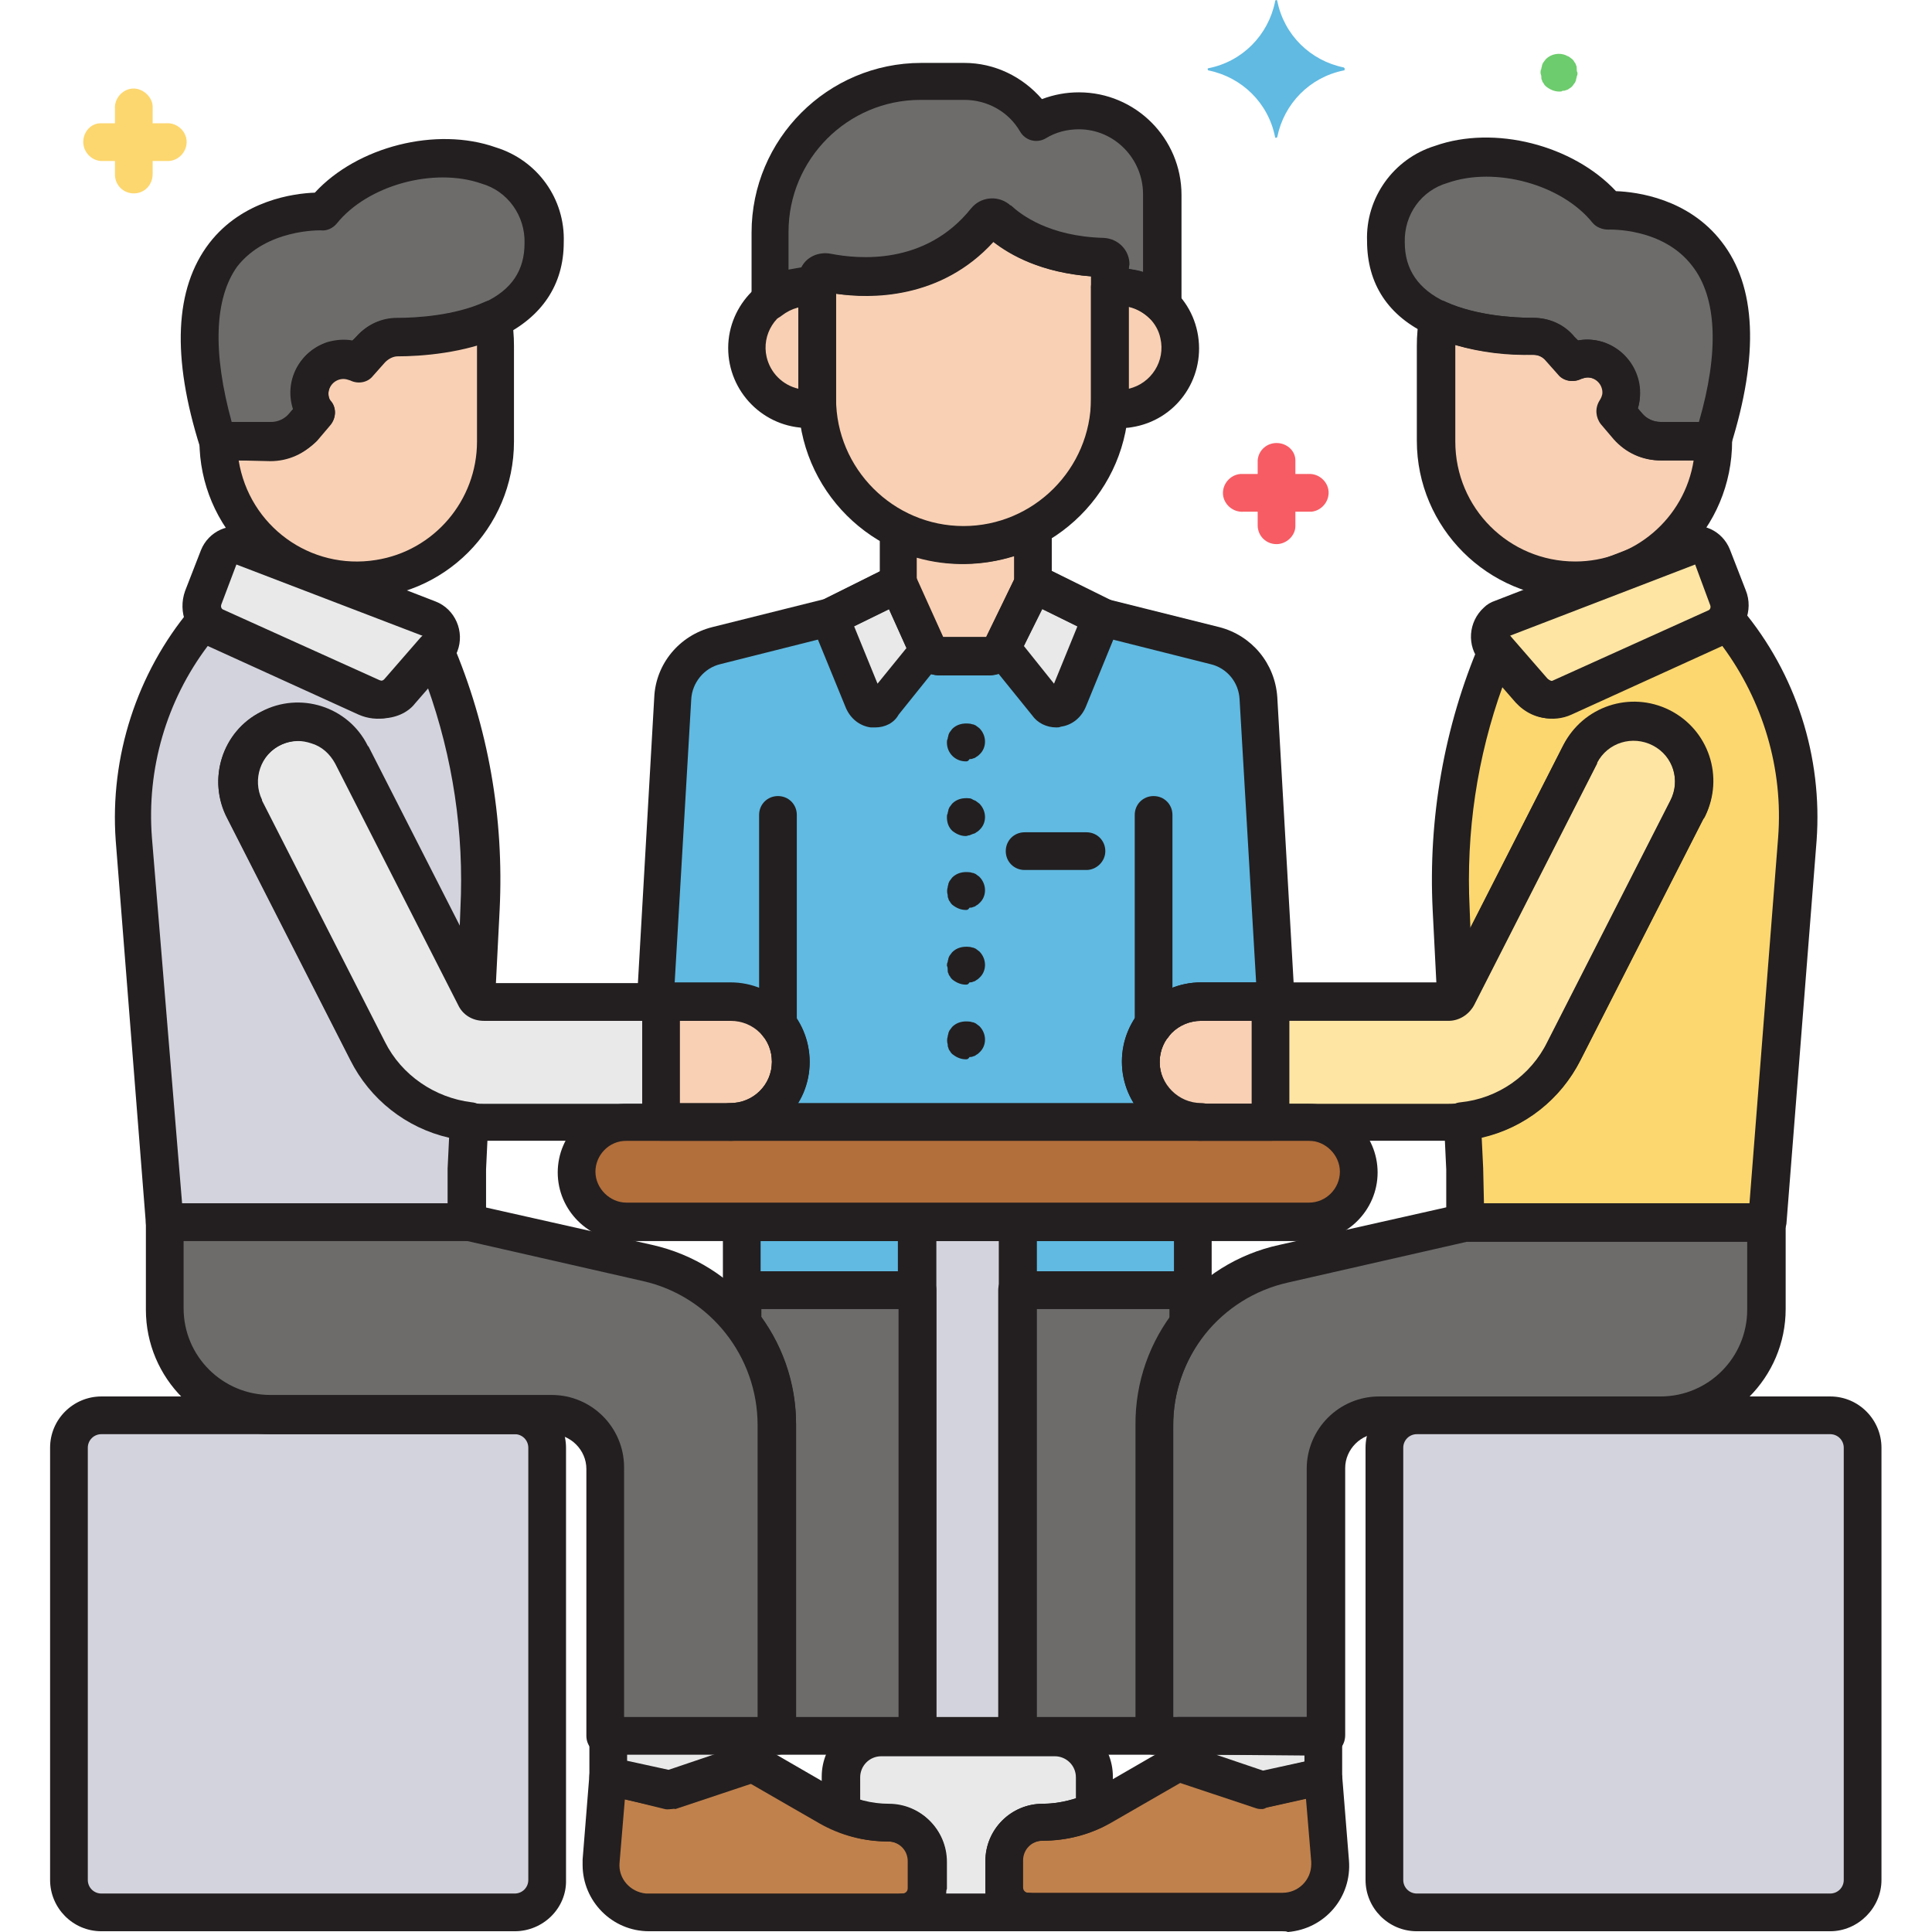<svg height="512px" viewBox="-13 0 512 512.283" width="512px" xmlns="http://www.w3.org/2000/svg"><path d="m100.742 164.082-49.602-19.199c-2.398-1-5.199.199-6.199 2.801l-4.199 10.801c-1.199 3 .199 6.398 3.199 7.797l41.199 18.602c2.801 1.199 6.199.602 8.199-1.801l9.402-10.801c1.801-2.199 1.598-5.398-.602-7.199-.398-.598-.801-.801-1.398-1zm0 0" fill="#e9e9ea"/><path d="m115.141 297.484h65.402c8.797 0 16-7.203 16-16 0-8.801-7.203-16-16-16h-65.402c-1 0-2-.602-2.398-1.402l-32.602-64c-4-7.801-13.598-11-21.398-7-7.801 4-11 13.602-7 21.402l32.598 64c5.801 11.797 17.801 19.199 30.801 19zm0 0" fill="#e9e9ea"/><path d="m41.141 164.684c.602.598 1.199 1.199 2.199 1.598l41.203 18.602c2.797 1.199 6.199.602 8.199-1.801l9.398-10.801c9.199 21.602 13.402 45.203 12.199 68.602l-1.398 23.801c-.199-.199-.199-.199-.199-.402l-32.602-64c-4-7.797-13.598-11-21.398-7-7.801 4-11 13.602-7 21.402l32.598 64c5.203 10.398 15.402 17.398 27 18.598l-.598 12.801v14h-80l-8-101.598c-1.801-21 5-41.801 18.398-57.801zm0 0" fill="#d3d3dd"/><path d="m385.141 164.082 49.602-19.199c2.398-1 5.199.199 6.199 2.801l4.199 10.801c1.199 3-.199 6.398-3.199 7.797l-41.199 18.602c-2.801 1.199-6.199.602-8.199-1.801l-9.402-10.801c-1.801-2.199-1.598-5.398.602-7.199.398-.598.801-.801 1.398-1zm0 0" fill="#ffe5a4"/><path d="m370.742 297.484h-65.402c-8.797 0-16-7.203-16-16 0-8.801 7.203-16 16-16h65.402c1 0 2-.602 2.398-1.402l32.602-64c4-7.801 13.598-10.801 21.598-6.801 7.801 4 10.801 13.402 7 21.203l-32.598 64c-6 11.797-18 19.199-31 19zm0 0" fill="#ffe5a4"/><path d="m444.742 164.684c-.602.598-1.199 1.199-2.199 1.598l-41.203 18.602c-2.797 1.199-6.199.602-8.199-1.801l-9.398-10.801c-9.199 21.602-13.402 45.203-12.199 68.602l1.199 23.602c.199-.203.199-.203.199-.402l32.602-64c4-7.801 13.598-11 21.398-7.199 7.801 3.801 11 13.602 7.199 21.398 0 0 0 .203-.199.203l-32.602 64c-5.199 10.398-15.398 17.398-27 18.598l.602 12.801v14h80l8-101.602c2-20.797-4.801-41.598-18.199-57.598zm0 0" fill="#fcd770"/><path d="m375.34 324.082-48 10.801c-20 4.602-34.398 22.398-34.398 43v82.398h45.398v-70.797c0-7.801 6.402-14.203 14.203-14.203h74.598c15.402 0 28-12.598 28-28v-23.199zm0 0" fill="#6d6c6b"/><path d="m110.543 324.082 48 10.801c20 4.602 34.398 22.398 34.398 43v82.398h-45.602v-70.797c0-7.801-6.398-14.203-14.199-14.203h-74.598c-15.402 0-28-12.598-28-28v-23.199zm0 0" fill="#6d6c6b"/><path d="m323.742 265.684h-18.402c-8.797 0-16 7.199-16 16 0 8.801 7.203 16 16 16h18.402zm0 0" fill="#f9d0b4"/><path d="m162.141 265.684h18.402c8.797 0 16 7.199 16 16 0 8.801-7.203 16-16 16h-18.402zm0 0" fill="#f9d0b4"/><path d="m299.34 467.281-20.398 11.801c-4.801 2.801-10.199 4.199-15.602 4.199-5.598 0-10.199 4.602-10.199 10.203v7.199c0 3.598 2.801 6.398 6.402 6.398h67.398c7 0 12.602-5.598 12.602-12.598 0-.402 0-.602 0-1l-1.801-22.402-16.199 3.602zm0 0" fill="#c1814c"/><path d="m186.543 467.281 20.398 11.801c4.801 2.801 10.199 4.199 15.602 4.199 5.598 0 10.199 4.602 10.199 10.203v7.199c0 3.598-2.801 6.398-6.402 6.398h-67.398c-7 0-12.602-5.598-12.602-12.598 0-.402 0-.602 0-1l1.801-22.402 16.199 3.602zm0 0" fill="#c1814c"/><path d="m299.34 467.281v-7h38.402v10.602l-16.199 3.801zm0 0" fill="#e9e9ea"/><path d="m186.543 467.281v-7h-38.402v10.602l16.199 3.801zm0 0" fill="#e9e9ea"/><path d="m183.543 342.082v9c6 7.801 9.199 17.199 9.199 27v82.402h37.199v-118.402zm0 0" fill="#6d6c6b"/><path d="m301.941 351.484v-9.402h-45.199v118.199h36.199v-82.398c0-9.398 3.199-18.801 9-26.398zm0 0" fill="#6d6c6b"/><path d="m183.543 324.082h46.398v18h-46.398zm0 0" fill="#60bae2"/><path d="m256.742 324.082h46.398v18h-46.398zm0 0" fill="#60bae2"/><path d="m180.543 265.684c8.797 0 16 7.199 16 16 0 8.801-7.203 16-16 16h124.797c-8.797 0-16-7.199-16-16 0-8.801 7.203-16 16-16h19.801l-4.598-80.402c-.402-6.598-5-12.398-11.602-14l-30-7.598-18.199-9-8.402 17.199c-.598 1.199-2 2-3.398 2h-13c-1.398 0-2.801-.801-3.398-2.199l-7.602-17-18.199 9-30.199 7.598c-6.402 1.602-11.203 7.402-11.602 14l-4.602 80.402zm0 0" fill="#60bae2"/><path d="m278.941 163.684-9 22c-.602 1.801-2.602 2.598-4.398 1.801-.602-.203-1-.602-1.402-1l-11.801-14.602 8.402-17.199zm0 0" fill="#e9e9ea"/><path d="m215.941 185.684c.602 1.801 2.602 2.598 4.398 1.801.602-.203 1-.602 1.402-1l11.398-14.203c-.199-.199-.199-.398-.199-.598l-7.602-17-18 9zm0 0" fill="#e9e9ea"/><path d="m152.941 297.484h181c7.398 0 13.199 6 13.199 13.199 0 7.398-6 13.199-13.199 13.199h-181c-7.398 0-13.199-6-13.199-13.199-.199-7.199 5.801-13.199 13.199-13.199zm0 0" fill="#b26e3b"/><path d="m266.34 460.281h-46c-5.797 0-10.598 4.801-10.598 10.602v9.398c4 1.801 8.398 2.801 12.801 2.801 5.598 0 10.199 4.602 10.199 10.199v7.203c0 3.598-2.801 6.398-6.402 6.398h33.203c-3.602 0-6.402-2.801-6.402-6.398v-7.203c0-5.598 4.602-10.199 10.199-10.199 4.801 0 9.402-1 13.801-3.199v-9c-.199-5.801-4.801-10.602-10.801-10.602zm0 0" fill="#e9e9ea"/><path d="m230.141 324.082h26.602v136.199h-26.602zm0 0" fill="#d3d3dd"/><path d="m362.543 375.281h109.598c4.801 0 8.602 3.801 8.602 8.602v114.602c0 4.797-3.801 8.598-8.602 8.598h-109.598c-4.801 0-8.602-3.801-8.602-8.598v-114.602c-.199-4.801 3.801-8.602 8.602-8.602zm0 0" fill="#d3d3dd"/><path d="m13.742 375.281h109.598c4.801 0 8.602 3.801 8.602 8.602v114.602c0 4.797-3.801 8.598-8.602 8.598h-109.598c-4.801 0-8.602-3.801-8.602-8.598v-114.602c0-4.801 3.801-8.602 8.602-8.602zm0 0" fill="#d3d3dd"/><path d="m283.742 76.082c-.801 0-1.801 0-2.602.199 0 .801.199 1.801.199 2.602v26.801 2.598c8.801 1.402 17.203-4.598 18.602-13.398 1.398-8.801-4.602-17.199-13.398-18.602-1-.199-2-.199-2.801-.199zm0 0" fill="#f9d0b4"/><path d="m203.543 105.684v-26.801c0-.801 0-1.801.199-2.602-8.801-1.398-17.199 4.402-18.602 13.203-1.398 8.797 4.402 17.199 13.199 18.598 1.801.402 3.602.402 5.402 0-.199-.598-.199-1.598-.199-2.398zm0 0" fill="#f9d0b4"/><path d="m248.141 58.684c-14.199 17.801-35 15.398-42.199 13.801-1.199-.203-2.199.398-2.398 1.598v.402 31.199c0 21.398 17.398 38.801 38.797 38.801 21.402 0 38.801-17.402 38.801-38.801v-34.602c0-.199 0-.398 0-.598 0-1.203-.801-2-2-2-16.199-.402-24.598-6.801-27.801-10-.797-.801-2.199-.801-3.199.199.199-.199 0-.199 0 0zm0 0" fill="#f9d0b4"/><path d="m242.34 144.484c-6 0-12-1.402-17.398-4.203v14.402l7.602 17c.598 1.398 2 2.199 3.398 2.199h13c1.398 0 2.801-.801 3.398-2l8.402-17.199v-15c-5.602 3.199-12 4.801-18.402 4.801zm0 0" fill="#f9d0b4"/><path d="m368.34 84.684c8.801 4 19.602 4.801 25.402 4.801 2.801 0 5.398 1.199 7 3.199l3 3.598c4.398-2.199 9.801-.398 12 4 1.398 3 1.199 6.402-.602 9.203l3.402 4c2.199 2.398 5.398 4 8.598 4h14c0 20.199-16.398 36.598-36.801 36.797-20.199 0-36.598-16.398-36.797-36.797v-25.801c.199-2.402.398-4.801.797-7zm0 0" fill="#f9d0b4"/><path d="m117.543 84.684c-8.801 4-19.602 4.801-25.402 4.801-2.801 0-5.398 1.199-7 3.199l-3.199 3.398c-4.398-2.199-9.801-.398-12 4-1.398 3-1.199 6.402.602 9.199l-3.402 4c-2.199 2.402-5.398 4-8.598 4h-14c0 20.203 16.398 36.801 36.797 36.801 20.203 0 36.602-16.398 36.801-36.801v-25.598c0-2.402-.199-4.801-.598-7zm0 0" fill="#f9d0b4"/><path d="m201.141 76.082c.801 0 1.602 0 2.402.199v-1.797c0-1.203 1-2 2-2h.398c7 1.398 28 4 42.199-13.801.801-1 2-1 3-.402 0 0 .199 0 .199.203 3.203 3.199 11.801 9.598 27.801 10 1.199 0 2 1 2 2v.598 5.199c5-.797 10 .801 13.801 4.402v-29.199c0-12.203-10-22.203-22.199-22.203-4 0-8 1-11.402 3.203-4-6.801-11.199-10.801-19-10.801h-11.398c-22 0-40 18-40 40v18c2.801-2.402 6.398-3.602 10.199-3.602zm0 0" fill="#6d6c6b"/><path d="m413.34 56.082s48-2.598 28 61h-14c-3.398 0-6.398-1.398-8.598-4l-3.402-4c2.801-4 1.801-9.598-2.199-12.398-2.598-1.801-6.199-2.199-9.199-.602l-3.199-3.598c-1.801-2-4.402-3.203-7-3.203-8.602.203-17.199-1.398-25.199-4.797-7.602-3.602-13.801-9.801-13.801-20.402-.199-28.199 42.398-28 58.598-8zm0 0" fill="#6d6c6b"/><path d="m72.543 56.082s-48-2.598-28 61h14c3.398 0 6.398-1.398 8.598-4l3.402-4c-2.801-4-1.801-9.598 2.199-12.398 2.598-1.801 6.199-2.199 9.199-.602l3-3.598c1.801-2 4.398-3.203 7-3.203 8.602.203 17.199-1.398 25.199-4.797 7.602-3.602 13.801-9.801 13.801-20.402.398-28.199-42.199-28-58.398-8zm0 0" fill="#6d6c6b"/><path d="m333.941 135.684h-17.398c-2.801.199-5.203-2-5.402-4.602-.199-2.801 2-5.199 4.602-5.398h.598 17.402c2.801-.199 5.199 2 5.398 4.598.199 2.801-2 5.203-4.598 5.402-.203 0-.402 0-.602 0zm0 0" fill="#f75c64"/><path d="m325.34 144.281c-2.797 0-5-2.199-5-5v-17.199c.203-2.801 2.602-4.801 5.402-4.598 2.598.199 4.598 2.199 4.598 4.598v17.402c0 2.598-2.398 4.797-5 4.797zm0 0" fill="#f75c64"/><path d="m30.941 42.684h-17.398c-2.602-.199-4.801-2.602-4.602-5.402.199-2.598 2.199-4.598 4.602-4.598h17.398c2.801-.199 5.199 2 5.398 4.598.203 2.801-2 5.203-4.598 5.402-.402 0-.602 0-.801 0zm0 0" fill="#fcd770"/><path d="m22.34 51.281c-2.797 0-5-2.199-5-5v-17.398c-.199-2.801 2-5.199 4.602-5.398 2.602-.203 5.199 2 5.398 4.598v.602 17.398c0 3-2.199 5.199-5 5.199zm0 0" fill="#fcd770"/><path d="m400.34 24.281c-1.398 0-2.598-.598-3.598-1.398-.199-.199-.402-.398-.602-.801-.199-.199-.398-.598-.398-.801-.199-.199-.199-.598-.199-1 0-.398-.203-.598-.203-1 0-.398 0-.598.203-1 0-.398.199-.598.199-1 .199-.398.199-.598.398-.797.199-.203.402-.602.602-.801 1.398-1.402 3.598-1.801 5.398-1 .199.199.602.199.801.398.199.199.602.402.801.602.199.199.398.398.598.801.203.199.402.598.402.797.199.203.199.602.199 1 0 .402 0 .602.199 1 0 .402 0 .602-.199 1 0 .402-.199.602-.199 1-.199.402-.199.602-.402.801-.199.199-.398.602-.598.801-.199.199-.402.398-.801.602-.199.199-.602.398-.801.398-.398.199-.598.199-1 .199-.199.199-.398.199-.801.199zm0 0" fill="#6dcc6d"/><path d="m343.141 17.883c-8.801-1.801-15.801-8.602-17.598-17.602 0-.199-.203-.398-.402-.199-.199 0-.199.199-.199.402-1.801 8.797-8.602 15.797-17.602 17.598-.199 0-.398.199-.199.402 0 .199.199.199.199.199 8.801 1.801 15.801 8.598 17.602 17.598 0 .203.199.402.398.203.203 0 .203-.203.203-.203 1.797-8.797 8.598-15.797 17.598-17.598.199 0 .402-.199.199-.402.203-.199 0-.199-.199-.398zm0 0" fill="#60bae2"/><g fill="#231f20"><path d="m283.742 113.484c-1.199 0-2.199-.203-3.402-.203-2.598-.398-4.398-2.598-4.199-5.199 0-.801 0-1.598 0-2.199v-27c0-.801 0-1.602 0-2.199-.199-2.602 1.602-4.801 4.199-5.199 11.602-1.801 22.402 6 24.203 17.598 1.797 11.602-6 22.402-17.602 24.199-1 .203-2.199.203-3.199.203zm2.398-32.203v21.801c6-1.398 9.801-7.398 8.402-13.398-.801-4-4.203-7.402-8.402-8.402zm0 0"/><path d="m201.141 113.484c-11.801 0-21.199-9.602-21.199-21.203 0-11.598 9.602-21.199 21.199-21.199 1 0 2.199 0 3.199.199 2.602.402 4.402 2.602 4.203 5.203v2.199 26.801 2.199c.199 2.598-1.602 4.801-4.203 5.199-1 .602-2.199.602-3.199.602zm-2.598-32.203c-6 1.402-9.801 7.402-8.402 13.402 1 4.199 4.199 7.398 8.402 8.398zm0 0"/><path d="m242.34 149.484c-24.199 0-43.797-19.602-43.797-43.801v-31.199c0-4 3.199-7 7-7 .398 0 1 0 1.398.199 7.199 1.398 25 3.199 37.199-12 2.402-3 6.801-3.602 10-1.199.199.199.402.398.602.398 2.598 2.398 10 8.199 24.598 8.602 3.801.199 6.801 3.199 6.801 7v35.398c0 24-19.598 43.602-43.801 43.602zm-33.797-71.602v27.801c0 18.598 15.199 33.801 33.797 33.801 18.602 0 33.801-15.203 33.801-33.801v-32.402c-13.199-1-21.398-5.598-26-9.199-13.801 15.199-32.398 15-41.598 13.801zm0 0"/><path d="m294.941 85.684c-1.199 0-2.602-.602-3.398-1.402-2.602-2.398-6-3.598-9.402-3-2.801.402-5.199-1.398-5.801-4.199 0-.199 0-.598 0-.801v-3c-13.199-1-21.398-5.598-26-9.199-14 15.402-32.797 15.199-41.797 13.801-.801 2.398-3 3.801-5.602 3.398-3.199-.398-6.199.402-8.801 2.402-2.199 1.801-5.398 1.398-7-.801-.801-.801-1-2-1-3.199v-18c0-24.801 20.199-45 45-45h11.402c8 0 15.398 3.598 20.598 9.598 3.199-1.199 6.402-1.797 9.801-1.797 15 0 27.199 12.199 27.199 27.199v29.199c-.199 2.602-2.398 4.801-5.199 4.801zm-8.801-14.402c1.199.203 2.602.402 3.801.801v-20.598c0-9.402-7.602-17.203-17-17.203-3.199 0-6.199.801-8.801 2.402-2.398 1.398-5.398.598-6.801-1.801-3-5.199-8.598-8.398-14.797-8.398h-11.602c-19.398 0-35 15.797-35 35v10c1.199-.203 2.199-.402 3.398-.602 1.402-2.801 4.602-4.199 7.801-3.602 7.199 1.402 25 3.203 37.199-12 2.402-3 6.801-3.598 10-1.199.203.199.402.402.602.402 2.602 2.398 10 8.199 24.602 8.598 3.797.199 6.797 3.199 6.797 7zm0 0"/><path d="m242.941 201.883c-2.801 0-5-2.199-5-5 0-.398 0-.602.199-1 0-.398.199-.602.199-1 .203-.398.203-.602.402-.801.199-.199.398-.598.598-.801 1.203-1.199 2.801-1.598 4.602-1.398.398 0 .602.199 1 .199.398.199.602.199.801.402.199.199.598.398.801.598 2 2 2 5.199 0 7-.203.199-.402.402-.801.602-.199.199-.602.398-.801.398-.398.199-.602.199-1 .199-.398.602-.602.602-1 .602zm0 0"/><path d="m242.941 221.684c-1.398 0-2.602-.602-3.602-1.402-1-1-1.398-2.199-1.398-3.598 0-.402 0-.602.199-1 0-.402.199-.602.199-1 .203-.402.203-.602.402-.801.199-.199.398-.602.598-.801 1.203-1.199 2.801-1.598 4.602-1.398.398 0 .602.199 1 .398.398.199.602.199.801.402.199.199.598.398.801.598 2 2 2 5.199 0 7-.203.199-.402.402-.801.602-.199.199-.602.398-.801.398-.398.199-.602.199-1 .402-.398 0-.602.199-1 .199zm0 0"/><path d="m242.941 241.281c-1.398 0-2.602-.598-3.602-1.398-.199-.199-.398-.398-.598-.801-.199-.199-.402-.598-.402-.801-.199-.398-.199-.598-.199-1-.199-.598-.199-1.398 0-2 0-.398.199-.598.199-1 .203-.398.203-.598.402-.797.199-.203.398-.602.598-.801 1.203-1.199 2.801-1.602 4.602-1.402.398 0 .602.203 1 .203.398.199.602.199.801.398.199.199.598.398.801.602 2 2 2 5.199 0 7-.203.199-.402.398-.801.598-.199.199-.602.402-.801.402-.398.199-.602.199-1 .199-.398.598-.602.598-1 .598zm0 0"/><path d="m242.941 261.082c-1.398 0-2.602-.598-3.602-1.398-.199-.199-.398-.402-.598-.801-.199-.199-.402-.602-.402-.801-.199-.199-.199-.598-.199-1 0-.398 0-.598-.199-1 0-.398 0-.598.199-1 0-.398.199-.598.199-1 .203-.398.203-.598.402-.801.199-.199.398-.598.598-.797 1.203-1.203 2.801-1.602 4.602-1.402.398 0 .602.199 1 .199.398.203.602.203.801.402.199.199.598.398.801.598 2 2 2 5.203 0 7-.203.203-.402.402-.801.602-.199.199-.602.398-.801.398-.398.203-.602.203-1 .203-.398.598-.602.598-1 .598zm0 0"/><path d="m242.941 280.883c-1.398 0-2.602-.602-3.602-1.398-.199-.203-.398-.402-.598-.801-.199-.199-.402-.602-.402-.801-.199-.398-.199-.602-.199-1-.199-.602-.199-1.398 0-2 0-.398.199-.602.199-1 .203-.398.203-.602.402-.801.199-.199.398-.598.598-.801 1.203-1.199 2.801-1.598 4.602-1.398.398 0 .602.199 1 .199.398.199.602.199.801.402.199.199.598.398.801.598 2 2 2 5.199 0 7-.203.199-.402.402-.801.602-.199.199-.602.398-.801.398-.398.199-.602.199-1 .199-.398.602-.602.602-1 .602zm0 0"/><path d="m292.742 276.883c-2.801 0-5-2.199-5-5v-55.801c0-2.801 2.199-5 5-5 2.801 0 5 2.199 5 5v55.801c0 2.801-2.199 5-5 5zm0 0"/><path d="m193.141 276.684c-2.801 0-5-2.199-5-5v-55.602c0-2.801 2.199-5 5-5s5 2.199 5 5v55.602c0 2.801-2.199 5-5 5zm0 0"/><path d="m249.141 179.082h-13c-3.398 0-6.598-2-8-5.199l-7.598-17c-.203-.602-.402-1.398-.402-2v-14.398c0-2.801 2.199-5 5-5 .801 0 1.602.199 2.199.598 4.602 2.402 9.801 3.602 15 3.602 5.602 0 11.203-1.402 16-4 2.402-1.402 5.402-.402 6.801 2 .402.801.602 1.598.602 2.398v15c0 .801-.199 1.602-.402 2.199l-8.398 16.801c-1.398 3-4.398 5-7.801 5zm-12.199-10h11.398l7.402-15.398v-6.199c-8.402 2.598-17.402 2.797-25.801.398v6zm0 0"/><path d="m266.941 192.883c-2.602 0-5-1.199-6.398-3.199l-11.801-14.602c-1.199-1.598-1.402-3.598-.602-5.398l8.402-17.199c1.199-2.402 4.199-3.602 6.598-2.402l18.199 9c2.402 1.199 3.402 4 2.402 6.402l-9 22c-1.199 2.797-3.602 4.797-6.602 5.199-.398.199-.801.199-1.199.199zm-8.602-21.602 8 10 6.203-15.199-9.402-4.598zm0 0"/><path d="m218.941 192.883c-.398 0-.801 0-1.199 0-3-.398-5.402-2.398-6.602-5.199l-9-22c-1-2.402 0-5.199 2.402-6.402l18.199-9c2.398-1.199 5.398-.199 6.598 2.203v.199l7.602 17c1.199 1.801 1 4-.398 5.598l-11.402 14.203c-1.199 2.199-3.598 3.398-6.199 3.398zm-5.602-26.801 6.203 15.199 7.797-9.598-4.598-10.199zm0 0"/><path d="m274.941 230.684h-16.398c-2.801 0-5-2.199-5-5 0-2.801 2.199-5 5-5h16.398c2.801 0 5 2.199 5 5 0 2.801-2.398 5-5 5zm0 0"/><path d="m397.941 190.484c-3.602 0-6.801-1.602-9.199-4.203l-9.402-10.797c-3.598-4.203-3.199-10.602 1-14.402.801-.801 1.801-1.398 3-1.801l49.602-19.199c5-2 10.602.602 12.602 5.602l4.199 10.801c2.199 5.398-.402 11.598-5.801 14.199l-41.199 18.598c-1.402.801-3.199 1.203-4.801 1.203zm38.398-40.801-49.398 19s0 0-.199.199l9.398 11c.602.602 1.602 1 2.402.602l41.199-18.602c.598-.199.801-.801.598-1.398zm-51.199 14.398"/><path d="m404.34 158.684c-23 0-41.797-18.801-41.797-41.801v-25.199c0-2.602.199-5.402.797-8 .602-2.801 3.203-4.402 5.801-4 .402 0 .801.199 1.199.398 8 3.602 18 4.199 23.203 4.199 4.199 0 8.199 1.801 10.797 5l1 1c7.602-1.398 14.801 3.801 16.203 11.402.398 2.199.199 4.598-.402 6.598l1.199 1.402c1.203 1.398 3 2.199 4.801 2.199h14c2.801 0 5 2.199 5 5 0 23.199-18.598 41.801-41.801 41.801zm-31.598-67.199v25.598c0 17.602 14.199 31.801 31.801 31.801 15.598 0 29-11.398 31.398-26.801h-8.602c-4.797 0-9.199-2-12.398-5.598l-3.398-4c-1.402-1.801-1.602-4.203-.402-6.203.402-.598.801-1.398.801-2.199 0-2.199-1.801-4-4-4-.602 0-1.199.199-1.801.402-2 1-4.598.598-6-1.203l-3.199-3.598c-.801-1-2-1.602-3.398-1.602-7 .199-14-.598-20.801-2.598zm0 0"/><path d="m441.141 122.082h-14c-4.801 0-9.199-2-12.398-5.598l-3.402-4c-1.398-1.801-1.598-4.203-.398-6.203.398-.598.801-1.398.801-2.199 0-2.199-1.801-4-4-4-.602 0-1.199.199-1.801.402-2 1-4.602.598-6-1.203l-3.199-3.598c-.801-1-2-1.602-3.402-1.602-6 0-17.797-.598-27.398-5.199-11-5-16.602-13.602-16.602-25-.398-11.398 7-21.801 18-25.199 15.801-5.602 36.602-.199 48 12 5.602.199 19.203 2 28 13.398 9.203 11.801 10 30 2.402 54.199-.402 2.402-2.402 3.801-4.602 3.801zm-20-13.801 1.199 1.402c1.203 1.398 3 2.199 4.801 2.199h10.199c5.402-18.602 4.801-33-1.797-41.398-7.801-10.203-22-9.602-22.203-9.602-1.598 0-3.199-.602-4.199-1.801-8.199-10.199-25.801-15-38.398-10.598-7 2-11.602 8.398-11.402 15.797 0 7.203 3.602 12.402 10.801 15.801 8 3.602 18 4.199 23.199 4.199 4.203 0 8.203 1.801 10.801 5l1 1c7.602-1.398 14.801 3.801 16.199 11.402.602 2.199.402 4.598-.199 6.598zm0 0"/><path d="m370.742 302.484h-65.402c-11.598 0-21-9.402-21-21 0-11.602 9.402-21 21-21h64l32-62.801c5.203-10.402 17.801-14.602 28.203-9.402 10.398 5.203 14.598 17.801 9.398 28.203 0 0 0 .199-.199.199l-32.602 64c-6.801 13.598-20.398 22-35.398 21.801zm-65.402-31.801c-6 0-11 4.801-11 11 0 6 4.801 11 11 11h65.402c11.199 0 21.398-6.199 26.398-16.199l32.602-64c2.801-5.402.801-12-4.602-14.801-5.398-2.801-12-.801-14.801 4.598v.203l-32.598 64c-1.402 2.598-4 4.199-6.801 4.199zm0 0"/><path d="m323.742 302.484h-18.402c-11.598 0-21-9.402-21-21 0-11.602 9.402-21 21-21h18.402c2.801 0 5 2.199 5 5v32c0 2.797-2.199 5-5 5zm-18.402-31.801c-6 0-11 4.801-11 11 0 6 4.801 11 11 11h13.402v-22zm0 0"/><path d="m455.34 329.082h-80c-2.797 0-5-2.199-5-5v-14l-.598-12.598c-.199-2.602 1.801-5 4.398-5.203 9.801-1 18.602-7 23-16l32.602-64c2.801-5.398.801-12-4.602-14.797-5.398-2.801-12-.801-14.801 4.598v.199l-32.598 64c-.199.402-.402.801-.801 1.203-1.602 2.199-4.801 2.598-7 1-1.199-.801-1.801-2.203-2-3.602l-1.199-23.602c-1.199-24.199 3-48.598 12.598-71 1-2.598 4-3.797 6.602-2.598.602.199 1.398.801 1.801 1.398l9.398 10.801c.602.602 1.602 1 2.402.602l41.199-18.602c.199 0 .199-.199.398-.398 1-1.203 2.402-1.801 3.801-1.801 1.398 0 2.801.598 3.801 1.801 14.398 17.199 21.398 39.199 19.801 61.398l-8 101.602c-.402 2.598-2.602 4.598-5.203 4.598zm-75-10h70.402l7.598-97c1.402-18.199-4-36.199-14.797-50.801l-40 18.203c-4.801 2.199-10.602 1-14.203-3l-4-4.602c-6.797 18.801-9.797 38.801-8.797 59l.199 5.199 24.398-48c5.199-10.398 17.801-14.598 28.199-9.398 10.402 5.199 14.602 17.801 9.402 28.199 0 0 0 .199-.199.199l-32.602 64c-5.199 10.402-14.801 18-26.199 20.602l.398 8.199v.199zm0 0"/><path d="m338.543 465.281h-45.602c-2.801 0-5-2.199-5-5v-82.398c-.199-23 15.801-43 38.199-47.801l48-10.801c.402 0 .801-.199 1.199-.199h80c2.801 0 5 2.199 5 5v23c0 18.199-14.797 33-33 33h-74.598c-5 0-9.199 4.199-9.199 9.199v70.801c0 3-2.203 5.199-5 5.199zm-40.602-10h35.398v-65.797c0-10.602 8.602-19.203 19.203-19.203h74.598c12.801 0 23-10.398 23-23v-18h-74.398l-47.402 10.801c-17.797 4-30.598 19.801-30.398 38.199zm0 0"/><path d="m326.941 512.082h-67.398c-6.402 0-11.402-5.199-11.402-11.398v-7.199c0-8.402 6.801-15.203 15.199-15.203 4.602 0 9.203-1.199 13.203-3.398l20.398-11.801c1.199-.801 2.801-.801 4-.398l20.801 7 14.801-3.402c2.598-.598 5.398 1 6 3.801 0 .199 0 .402.199.801l1.801 22.398c.797 9.801-6.402 18.203-16.203 19-.398-.199-.797-.199-1.398-.199zm-27-39.398-18.398 10.598c-5.602 3.203-11.801 4.801-18.203 4.801-3 0-5.199 2.402-5.199 5.199v7.203c0 .797.602 1.398 1.402 1.398h67.398c4.199 0 7.602-3.398 7.602-7.602 0-.199 0-.398 0-.598l-1.402-16.801-10.598 2.398c-.801.203-1.801.203-2.602-.199zm0 0"/><path d="m321.543 479.684c-.602 0-1 0-1.602-.199l-22.199-7.402c-2-.598-3.402-2.598-3.402-4.801v-7c0-2.797 2.203-5 5-5h38.402c2.801 0 5 2.203 5 5v10.602c0 2.398-1.602 4.398-3.801 4.801l-16.199 3.598c-.402.203-.801.402-1.199.402zm-12.203-14.402 12.402 4.203 11-2.402v-1.598zm0 0"/><path d="m87.941 190.484c-1.801 0-3.398-.402-5-1l-41.199-18.602c-5.402-2.398-7.801-8.602-5.801-14.199l4.199-10.801c2-5 7.602-7.602 12.602-5.602l49.598 19.203c5.203 2 7.801 8 5.801 13.199-.398 1-1 2.199-1.801 3l-9.398 10.801c-2 2.598-5.398 4-9 4zm-38.398-40.801-4 10.598c-.203.602 0 1.203.598 1.402l41.199 18.598c.801.402 1.801.203 2.402-.598l9.398-10.801v-.199zm0 0"/><path d="m81.543 158.684c-23 0-41.801-18.801-41.801-41.801 0-2.801 2.199-5 5-5h14c1.801 0 3.598-.801 4.801-2.199l1.199-1.402c-2.402-7.398 1.598-15.199 9-17.598 2.199-.602 4.398-.801 6.598-.402l1-1c2.801-3.199 6.602-5 10.801-5 5.199 0 15.199-.598 23.199-4.199 2.602-1.199 5.402 0 6.602 2.402.199.398.199.797.398 1.199.602 2.598.801 5.398.801 8v25.398c0 23-18.598 41.602-41.598 41.602zm-31.402-36.602c2.801 17.402 19 29.199 36.402 26.402 15.398-2.402 26.797-15.801 26.797-31.402v-25.598c-6.797 1.797-14 2.797-21 2.797-1.199 0-2.398.602-3.398 1.602l-3.199 3.602c-1.402 1.797-4 2.199-6 1.199-.602-.199-1.199-.402-1.801-.402-2.199 0-4 1.801-4 4 0 .801.199 1.602.801 2.203 1.398 1.797 1.199 4.398-.402 6.199l-3.398 4c-3.199 3.598-7.602 5.598-12.398 5.598zm0 0"/><path d="m58.742 122.082h-14c-2.199 0-4.199-1.398-4.801-3.398-7.602-24-6.801-42.199 2.398-54.199 8.801-11.402 22.402-13.203 28-13.402 11.203-12.199 32.203-17.598 48-12 11 3.402 18.402 13.602 18 25.199 0 11.203-5.797 19.801-16.598 25-9.602 4.402-21.402 5.203-27.402 5.203-1.199 0-2.398.598-3.398 1.598l-3.199 3.602c-1.402 1.801-4 2.199-6 1.199-.602-.199-1.199-.398-1.801-.398-2.199 0-4 1.797-4 4 0 .797.199 1.598.801 2.199 1.398 1.801 1.199 4.398-.402 6.199l-3.398 4c-3 3-7.602 5.199-12.199 5.199zm-10.402-10h10.203c1.797 0 3.598-.801 4.797-2.199l1.203-1.398c-2.402-7.402 1.598-15.203 9-17.602 2.199-.602 4.398-.801 6.598-.398l1-1c2.801-3.203 6.602-5 10.801-5 5.199 0 15.199-.602 23.199-4.203 7.402-3.398 10.801-8.598 10.801-15.797.199-7.203-4.398-13.801-11.398-15.801-12.602-4.402-30.203.398-38.402 10.598-1 1.203-2.598 2-4.199 1.801-.199 0-14.398-.398-22.199 9.602-6 8.398-6.602 22.598-1.402 41.398zm0 0"/><path d="m180.543 302.484h-65.402c-15 0-28.598-8.402-35.398-21.602l-32.602-64c-5.398-10.199-1.398-23 9-28.199 10.199-5.402 23-1.402 28.199 9 0 0 0 .199.203.199l32 62.801h64c11.598 0 21 9.398 21 21 0 11.598-9.402 20.801-21 20.801zm-114.602-106c-6 0-11 5-11 11 0 1.797.398 3.398 1.199 5l32.602 64c5 10 15.199 16.199 26.398 16.199h65.402c6 0 11-4.801 11-11 0-6.199-4.801-11-11-11h-65.402c-3 0-5.598-1.602-6.801-4.199l-32.598-64c-1.402-2.602-3.602-4.602-6.402-5.402-1.199-.398-2.398-.598-3.398-.598zm0 0"/><path d="m180.543 302.484h-18.402c-2.801 0-5-2.203-5-5v-32c0-2.801 2.199-5 5-5h18.402c11.598 0 21 9.398 21 21 0 11.598-9.402 21-21 21zm-13.402-10h13.402c6 0 11-4.801 11-11 0-6.203-4.801-11-11-11h-13.402zm0 0"/><path d="m110.543 329.082h-80c-2.602 0-4.801-2-5-4.598l-8-101.602c-1.602-22.199 5.598-44.398 19.797-61.398 1-1.203 2.402-1.801 3.801-1.801 1.402 0 2.801.598 3.801 1.801.199.199.199.199.398.398l41.203 18.602c.797.398 1.797.199 2.398-.602l9.398-10.801c1.801-2 5-2.398 7-.598.602.398 1 1.199 1.402 1.797 9.598 22.402 13.801 46.602 12.598 71l-1.199 23.602c-.199 2.801-2.598 4.801-5.199 4.801-1.398 0-2.801-.801-3.602-2-.199-.402-.598-.801-.797-1.199l-32.602-64c-2.602-5.402-9.199-7.602-14.602-5-5.398 2.598-7.598 9.199-5 14.598v.199l32.602 64c4.398 8.801 13.199 14.801 23 16 2.602.203 4.602 2.602 4.398 5.203l-.598 12.598v14c-.199 2.801-2.402 5-5.199 5zm-75.402-10h70.402v-9-.199l.398-8.199c-11.398-2.602-21-10.199-26.199-20.602l-32.602-64c-5.398-10.199-1.398-23 8.801-28.199 10.199-5.199 23-1.398 28.199 8.801 0 .199.199.199.199.398l24.402 48 .199-5.199c1-20-2-40-8.801-59l-4 4.602c-3.598 4-9.199 5.199-14.199 3l-40-18.203c-11 14.602-16.199 32.602-14.801 50.801zm0 0"/><path d="m192.941 465.281h-45.602c-2.797 0-5-2.199-5-5v-70.797c0-5-4.199-9.203-9.199-9.203h-74.598c-18.203 0-33-14.797-33-33v-23.199c0-2.801 2.199-5 5-5h80c.398 0 .797 0 1.199.199l48 10.801c22.398 5 38.398 25 38.199 47.801v82.398c0 2.801-2.398 5-5 5zm-40.602-10h35.402v-77.398c0-18.199-12.602-34.199-30.402-38.199l-47.398-10.801h-74.398v18c0 12.801 10.398 23 23 23h74.598c10.602 0 19.199 8.602 19.199 19.199zm0 0"/><path d="m226.34 512.082h-67.398c-9.801 0-17.602-8-17.602-17.598 0-.402 0-1 0-1.402l1.801-22.398c.199-2.801 2.602-4.801 5.402-4.602.199 0 .398 0 .797.199l14.801 3.402 20.801-7c1.398-.402 2.801-.402 4 .398l20.398 11.801c4 2.199 8.602 3.398 13.203 3.398 8.398 0 15.199 6.801 15.199 15.203v7.199c0 6.199-5 11.398-11.402 11.398zm-73.797-35-1.402 16.801c-.398 4.199 2.801 7.801 7 8.199h.602 67.398c.801 0 1.402-.598 1.402-1.398v-7.199c0-3-2.402-5.203-5.203-5.203-6.398 0-12.598-1.598-18.199-4.797l-18.398-10.602-20 6.602c-.801.199-1.801.398-2.602.199zm0 0"/><path d="m164.34 479.684c-.398 0-.797 0-1.199-.199l-16.199-3.602c-2.199-.602-3.801-2.602-3.801-4.801v-10.598c0-2.801 2.199-5 5-5h38.402c2.797 0 5 2.199 5 5v7c0 2.199-1.402 4-3.402 4.797l-22.199 7.402c-.602-.199-1 0-1.602 0zm-11.199-12.801 11 2.398 12.402-4.199h-23.402zm33.402.398"/><path d="m472.141 512.082h-109.598c-7.602 0-13.602-6.199-13.602-13.598v-114.602c0-7.602 6.199-13.602 13.602-13.602h109.598c7.602 0 13.602 6.203 13.602 13.602v114.602c0 7.398-6.199 13.598-13.602 13.598zm-109.598-131.801c-2 0-3.602 1.602-3.602 3.602v114.602c0 2 1.602 3.598 3.602 3.598h109.598c2 0 3.602-1.598 3.602-3.598v-114.602c0-2-1.602-3.602-3.602-3.602zm0 0"/><path d="m123.34 512.082h-109.598c-7.602 0-13.602-6.199-13.602-13.598v-114.602c0-7.602 6.199-13.602 13.602-13.602h109.598c7.602 0 13.602 6.203 13.602 13.602v114.602c.199 7.398-6 13.598-13.602 13.598zm-109.598-131.801c-2 0-3.602 1.602-3.602 3.602v114.602c0 2 1.602 3.598 3.602 3.598h109.598c2 0 3.602-1.598 3.602-3.598v-114.602c0-2-1.602-3.602-3.602-3.602zm0 0"/><path d="m333.941 329.082h-181c-10 0-18.199-8.199-18.199-18.199s8.199-18.199 18.199-18.199h181c10 0 18.199 8.199 18.199 18.199s-8.199 18.199-18.199 18.199zm-181-26.598c-4.602 0-8.199 3.797-8.199 8.199 0 4.398 3.801 8.199 8.199 8.199h181c4.602 0 8.199-3.801 8.199-8.199 0-4.402-3.801-8.199-8.199-8.199zm0 0"/><path d="m259.543 512.082h-33.203c-2.797 0-5-2.199-5-5s2.203-5 5-5c.801 0 1.402-.598 1.402-1.398v-7.199c0-3-2.402-5.203-5.199-5.203-5.203 0-10.203-1-14.801-3.199-1.801-.801-3-2.598-3-4.598v-9.402c0-8.598 7-15.598 15.598-15.598h46c8.602 0 15.602 7 15.602 15.598v9c0 2-1 3.602-2.801 4.402-5 2.398-10.398 3.598-16 3.598-3 0-5.199 2.402-5.199 5.199v7.203c0 .797.602 1.398 1.398 1.398 2.801 0 5 2.199 5 5 0 2.801-2 5.199-4.797 5.199zm-21.801-10h10.398c0-.398 0-1 0-1.398v-7.199c0-8.402 6.801-15.203 15.199-15.203 3 0 6-.598 8.801-1.398v-5.602c0-3.199-2.598-5.598-5.598-5.598h-46c-3.203 0-5.602 2.598-5.602 5.598v6c2.602.801 5.199 1.203 7.801 1.203 8.398 0 15.199 6.797 15.199 15.199v7.199c-.199.199-.199.801-.199 1.199zm39.398-22.199"/><path d="m305.34 302.484h-124.797c-2.801 0-5-2.203-5-5 0-2.801 2.199-5 5-5 6 0 11-4.801 11-11 0-6.203-4.801-11-11-11h-19.801c-2.801 0-5-2.203-5-5v-.203l4.598-80.398c.402-8.801 6.602-16.398 15.402-18.602l29.598-7.398 17.602-8.801c2.398-1.199 5.398-.199 6.602 2.199v.203l7.398 16.398h11.398l8-16.398c1.203-2.402 4.203-3.602 6.602-2.402l17.602 8.801 29.598 7.398c8.602 2.203 14.801 9.602 15.402 18.602l4.598 80.398c.199 2.801-2 5.203-4.801 5.203h-.199-19.801c-6 0-11 5-11 11s5 11 11 11c2.801 0 5 2.199 5 5 0 2.797-2.199 5-5 5zm-107-10h89.203c-6-9.801-3-22.801 6.797-28.801 3.402-2 7-3 11-3h14.602l-4.398-75.199c-.203-4.602-3.402-8.402-7.801-9.402l-30.199-7.598c-.402 0-.602-.203-1-.402l-13.602-6.801-6 12.801c-1.398 3-4.602 4.801-7.801 5h-13c-3.398 0-6.598-2-8-5.199l-5.598-12.398-13.402 6.598c-.398.199-.598.199-1 .402l-30.199 7.598c-4.398 1-7.602 5-7.801 9.402l-4.398 75.199h14.598c11.602 0 21 9.398 21 21 .203 3.801-1 7.598-3 10.801zm0 0"/><path d="m256.742 465.281h-26.602c-2.801 0-5-2.199-5-5v-136.199c0-2.801 2.199-5 5-5h26.602c2.801 0 5 2.199 5 5v136.199c0 2.801-2.402 5-5 5zm-21.602-10h16.602v-126.199h-16.602zm0 0"/><path d="m230.141 347.082h-46.598c-2.801 0-5-2.199-5-5v-18c0-2.801 2.199-5 5-5h46.398c2.801 0 5 2.199 5 5v18c.199 2.801-2 5-4.801 5zm-41.598-10h36.398v-8h-36.398zm0 0"/><path d="m303.141 347.082h-46.398c-2.801 0-5-2.199-5-5v-18c0-2.801 2.199-5 5-5h46.398c2.801 0 5 2.199 5 5v18c0 2.801-2.199 5-5 5zm-41.398-10h36.398v-8h-36.398zm0 0"/><path d="m230.141 465.281h-37.199c-2.801 0-5-2.199-5-5v-82.398c0-8.602-2.801-17-8.199-24-.602-.801-1-2-1-3v-8.801c0-2.801 2.199-5 5-5h46.398c2.801 0 5 2.199 5 5v118.199c0 2.801-2.199 5-5 5zm-32.199-10h27.199v-108.199h-36.398v2.199c6 8.402 9.199 18.402 9.199 28.602zm0 0"/><path d="m292.941 465.281h-36.398c-2.801 0-5-2.199-5-5v-118.199c0-2.801 2.199-5 5-5h45.199c2.801 0 5 2.199 5 5v9.402c0 1-.402 2.199-1 3-5 6.797-7.801 15-7.801 23.398v82.398c0 2.801-2.199 5-5 5zm-31.199-10h26.398v-77.398c0-10 3-19.801 8.801-28v-2.801h-35.199zm40.199-103.797"/></g></svg>
